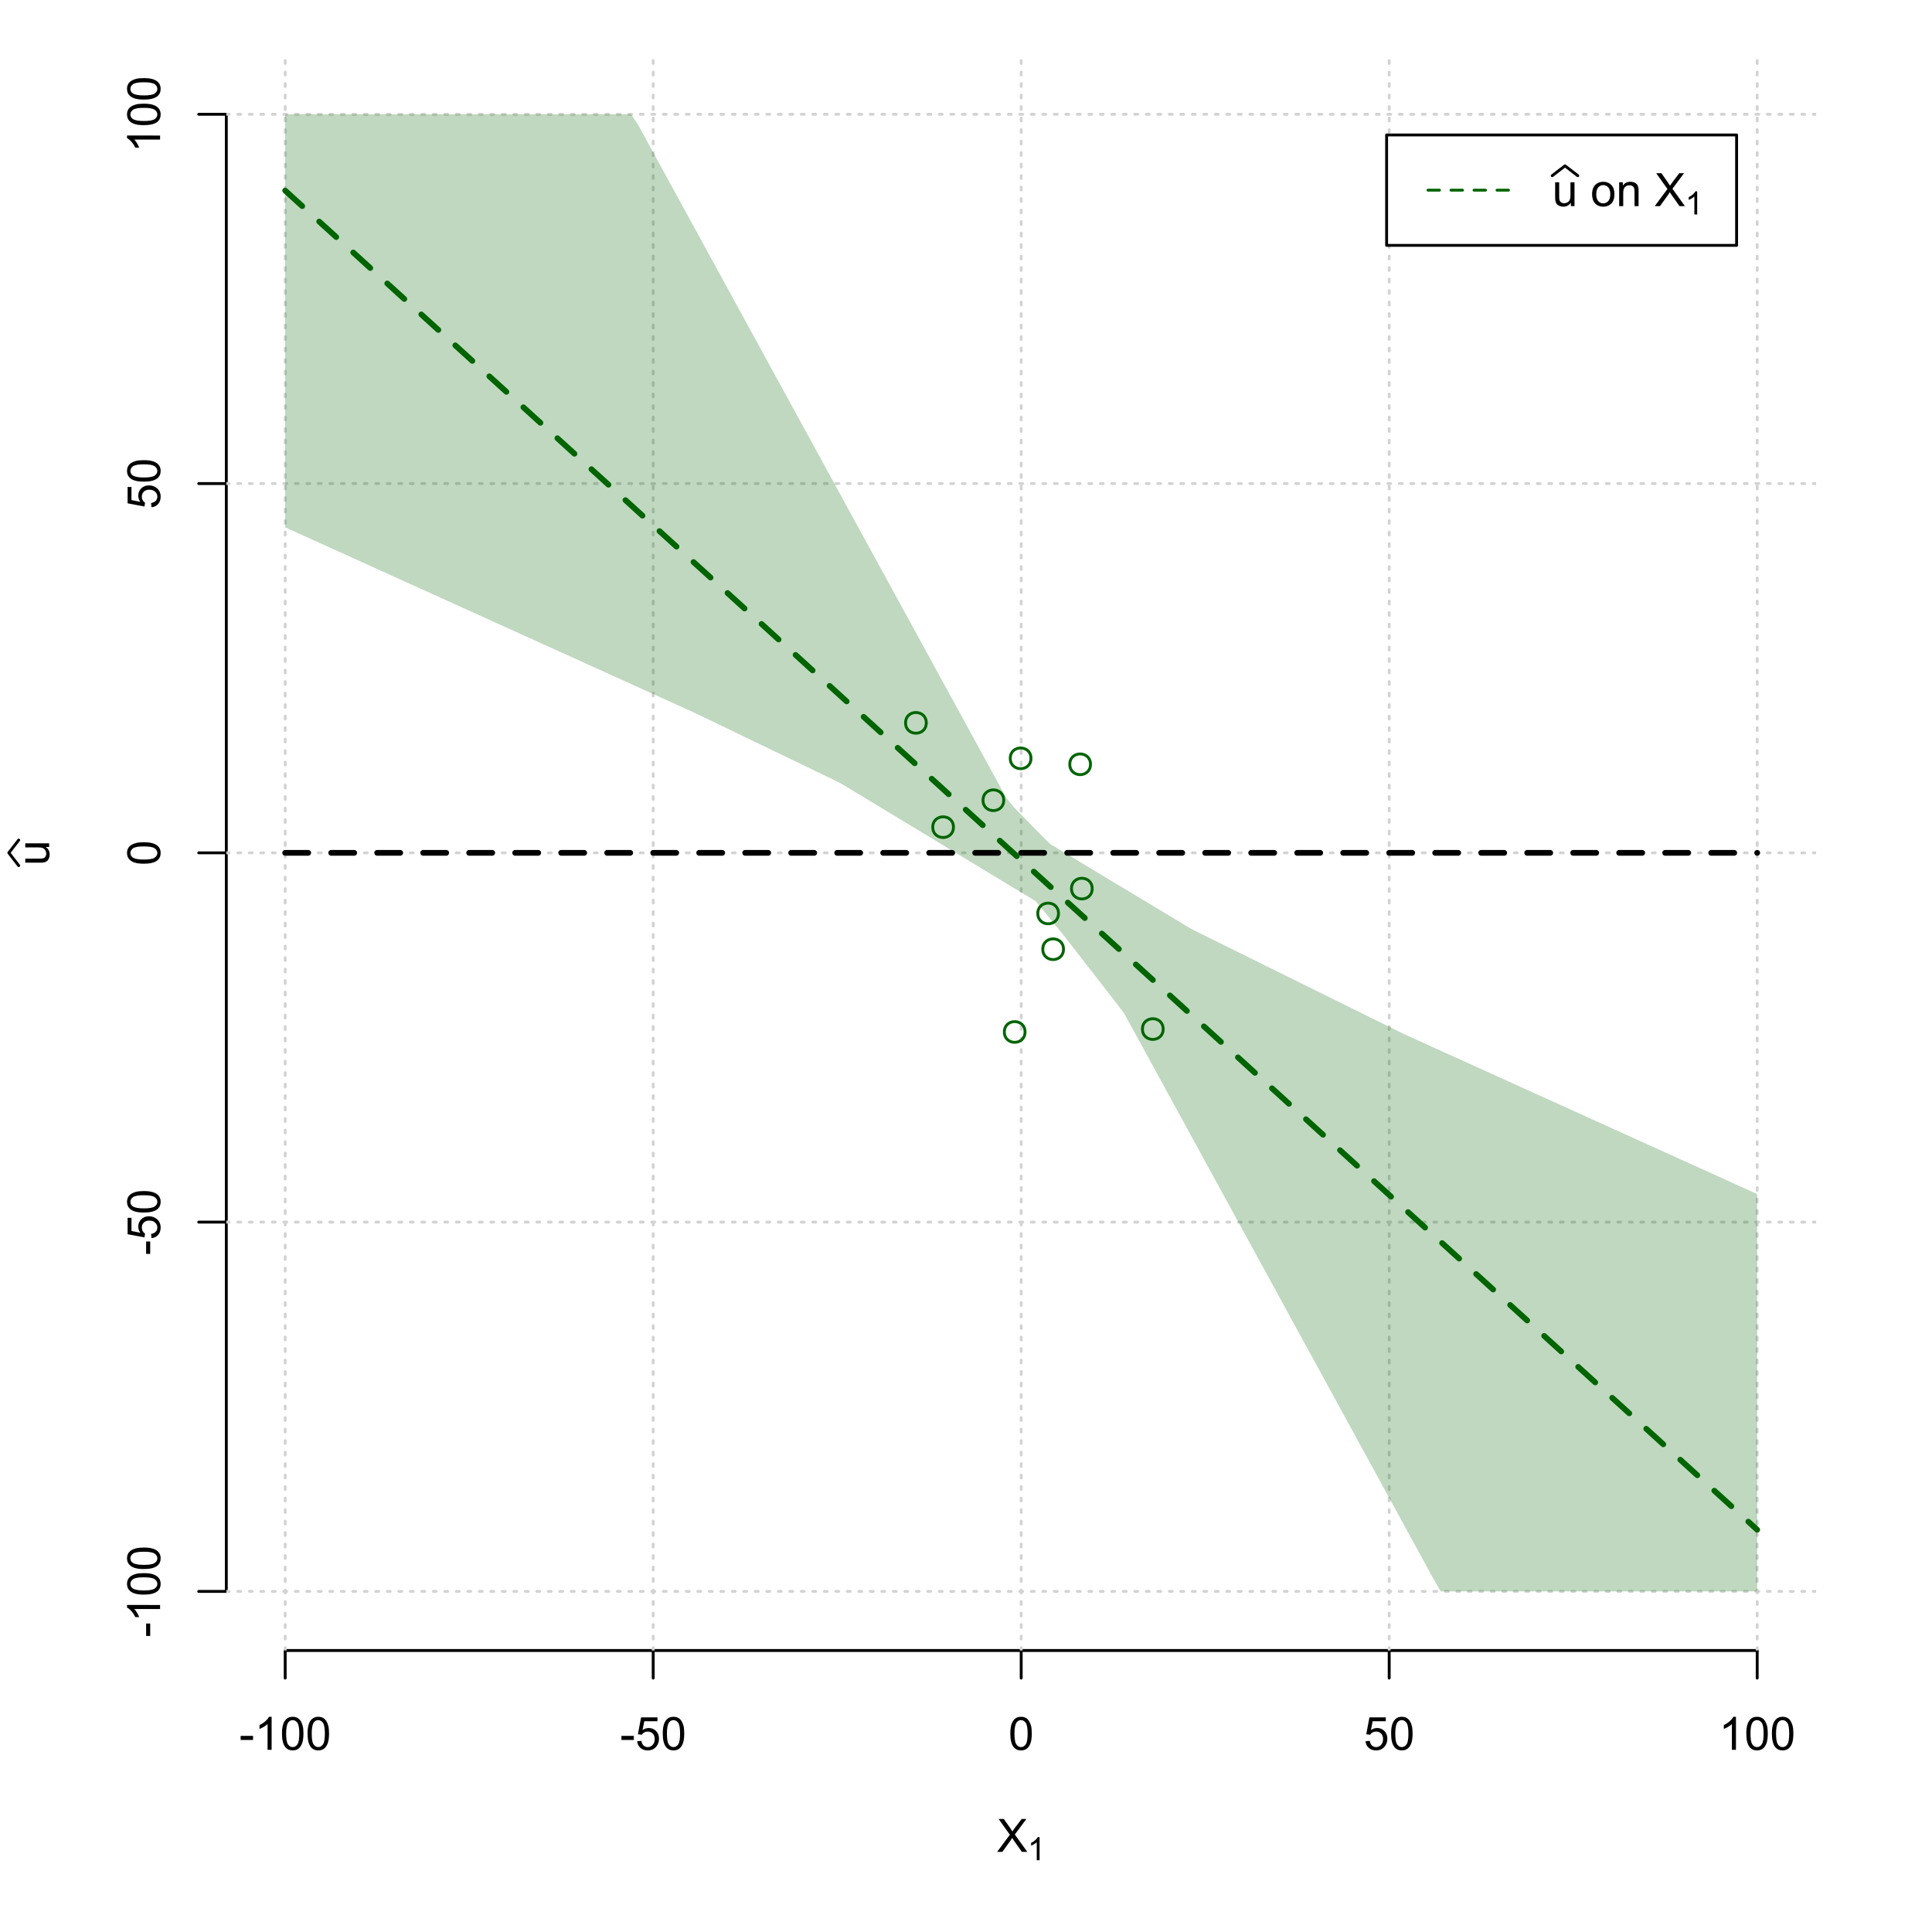 <?xml version="1.0" encoding="UTF-8"?>
<svg xmlns="http://www.w3.org/2000/svg" xmlns:xlink="http://www.w3.org/1999/xlink" width="504pt" height="504pt" viewBox="0 0 504 504" version="1.1">
<defs>
<g>
<symbol overflow="visible" id="glyph0-0">
<path style="stroke:none;" d="M 1.5 0 L 1.5 -7.5 L 7.5 -7.5 L 7.5 0 Z M 1.688 -0.188 L 7.312 -0.188 L 7.312 -7.312 L 1.688 -7.312 Z M 1.688 -0.188 "/>
</symbol>
<symbol overflow="visible" id="glyph0-1">
<path style="stroke:none;" d="M 0.055 0 L 3.375 -4.477 L 0.445 -8.59 L 1.797 -8.59 L 3.359 -6.387 C 3.68 -5.93 3.91 -5.578 4.047 -5.332 C 4.238 -5.645 4.465 -5.969 4.727 -6.312 L 6.457 -8.59 L 7.695 -8.59 L 4.676 -4.539 L 7.93 0 L 6.523 0 L 4.359 -3.062 C 4.238 -3.238 4.113 -3.43 3.984 -3.641 C 3.789 -3.324 3.652 -3.109 3.574 -2.992 L 1.418 0 Z M 0.055 0 "/>
</symbol>
<symbol overflow="visible" id="glyph0-2">
<path style="stroke:none;" d="M 0.383 -2.578 L 0.383 -3.641 L 3.621 -3.641 L 3.621 -2.578 Z M 0.383 -2.578 "/>
</symbol>
<symbol overflow="visible" id="glyph0-3">
<path style="stroke:none;" d="M 4.469 0 L 3.414 0 L 3.414 -6.719 C 3.16 -6.477 2.828 -6.234 2.414 -5.996 C 2 -5.75 1.629 -5.57 1.305 -5.449 L 1.305 -6.469 C 1.895 -6.742 2.41 -7.078 2.852 -7.477 C 3.293 -7.871 3.605 -8.254 3.789 -8.625 L 4.469 -8.625 Z M 4.469 0 "/>
</symbol>
<symbol overflow="visible" id="glyph0-4">
<path style="stroke:none;" d="M 0.5 -4.234 C 0.496 -5.246 0.602 -6.062 0.812 -6.688 C 1.02 -7.305 1.328 -7.785 1.742 -8.121 C 2.148 -8.457 2.668 -8.625 3.297 -8.625 C 3.758 -8.625 4.164 -8.531 4.512 -8.348 C 4.855 -8.16 5.141 -7.891 5.371 -7.543 C 5.594 -7.191 5.773 -6.766 5.906 -6.266 C 6.035 -5.762 6.098 -5.086 6.102 -4.234 C 6.098 -3.227 5.996 -2.414 5.789 -1.797 C 5.578 -1.176 5.266 -0.695 4.859 -0.359 C 4.445 -0.02 3.926 0.145 3.297 0.148 C 2.465 0.145 1.816 -0.148 1.348 -0.742 C 0.781 -1.457 0.496 -2.621 0.5 -4.234 Z M 1.582 -4.234 C 1.582 -2.824 1.746 -1.887 2.074 -1.418 C 2.402 -0.949 2.809 -0.715 3.297 -0.719 C 3.777 -0.715 4.184 -0.949 4.52 -1.422 C 4.848 -1.887 5.016 -2.824 5.016 -4.234 C 5.016 -5.648 4.848 -6.59 4.52 -7.055 C 4.184 -7.516 3.773 -7.746 3.289 -7.75 C 2.801 -7.746 2.414 -7.543 2.125 -7.137 C 1.762 -6.613 1.582 -5.645 1.582 -4.234 Z M 1.582 -4.234 "/>
</symbol>
<symbol overflow="visible" id="glyph0-5">
<path style="stroke:none;" d="M 0.5 -2.25 L 1.605 -2.344 C 1.684 -1.805 1.871 -1.398 2.176 -1.125 C 2.473 -0.852 2.836 -0.715 3.258 -0.719 C 3.766 -0.715 4.195 -0.906 4.547 -1.293 C 4.898 -1.672 5.074 -2.18 5.074 -2.82 C 5.074 -3.414 4.902 -3.891 4.566 -4.242 C 4.227 -4.59 3.785 -4.762 3.242 -4.766 C 2.898 -4.762 2.594 -4.684 2.32 -4.531 C 2.047 -4.375 1.832 -4.176 1.676 -3.93 L 0.688 -4.062 L 1.516 -8.473 L 5.789 -8.473 L 5.789 -7.465 L 2.359 -7.465 L 1.898 -5.156 C 2.414 -5.516 2.953 -5.695 3.523 -5.695 C 4.27 -5.695 4.902 -5.434 5.422 -4.914 C 5.934 -4.395 6.191 -3.727 6.195 -2.914 C 6.191 -2.133 5.965 -1.461 5.516 -0.898 C 4.961 -0.199 4.211 0.145 3.258 0.148 C 2.477 0.145 1.836 -0.07 1.344 -0.508 C 0.844 -0.941 0.562 -1.523 0.5 -2.25 Z M 0.5 -2.25 "/>
</symbol>
<symbol overflow="visible" id="glyph0-6">
<path style="stroke:none;" d="M 4.867 0 L 4.867 -0.914 C 4.379 -0.211 3.723 0.141 2.895 0.141 C 2.527 0.141 2.184 0.07 1.867 -0.07 C 1.547 -0.211 1.309 -0.387 1.156 -0.602 C 1 -0.812 0.895 -1.074 0.832 -1.383 C 0.785 -1.59 0.762 -1.918 0.766 -2.367 L 0.766 -6.223 L 1.82 -6.223 L 1.82 -2.773 C 1.816 -2.219 1.84 -1.848 1.887 -1.656 C 1.949 -1.379 2.09 -1.16 2.309 -1.004 C 2.523 -0.84 2.789 -0.762 3.105 -0.766 C 3.418 -0.762 3.715 -0.844 3.996 -1.008 C 4.273 -1.172 4.469 -1.391 4.586 -1.672 C 4.699 -1.949 4.758 -2.355 4.758 -2.891 L 4.758 -6.223 L 5.812 -6.223 L 5.812 0 Z M 4.867 0 "/>
</symbol>
<symbol overflow="visible" id="glyph0-7">
<path style="stroke:none;" d=""/>
</symbol>
<symbol overflow="visible" id="glyph0-8">
<path style="stroke:none;" d="M 0.398 -3.109 C 0.398 -4.262 0.719 -5.117 1.359 -5.672 C 1.895 -6.133 2.547 -6.363 3.316 -6.363 C 4.172 -6.363 4.871 -6.082 5.414 -5.52 C 5.953 -4.957 6.223 -4.184 6.227 -3.199 C 6.223 -2.398 6.102 -1.766 5.867 -1.309 C 5.625 -0.848 5.277 -0.492 4.82 -0.238 C 4.359 0.016 3.859 0.141 3.316 0.141 C 2.441 0.141 1.734 -0.137 1.203 -0.695 C 0.664 -1.254 0.398 -2.059 0.398 -3.109 Z M 1.484 -3.109 C 1.48 -2.309 1.656 -1.711 2.004 -1.32 C 2.348 -0.922 2.785 -0.727 3.316 -0.727 C 3.84 -0.727 4.273 -0.926 4.621 -1.324 C 4.969 -1.723 5.145 -2.328 5.145 -3.148 C 5.145 -3.914 4.969 -4.496 4.617 -4.895 C 4.266 -5.289 3.832 -5.488 3.316 -5.492 C 2.785 -5.488 2.348 -5.293 2.004 -4.898 C 1.656 -4.5 1.48 -3.902 1.484 -3.109 Z M 1.484 -3.109 "/>
</symbol>
<symbol overflow="visible" id="glyph0-9">
<path style="stroke:none;" d="M 0.789 0 L 0.789 -6.223 L 1.742 -6.223 L 1.742 -5.336 C 2.195 -6.02 2.855 -6.363 3.719 -6.363 C 4.09 -6.363 4.434 -6.293 4.754 -6.16 C 5.066 -6.023 5.305 -5.848 5.461 -5.633 C 5.617 -5.41 5.727 -5.152 5.789 -4.852 C 5.828 -4.656 5.848 -4.312 5.848 -3.828 L 5.848 0 L 4.793 0 L 4.793 -3.785 C 4.793 -4.215 4.75 -4.535 4.668 -4.75 C 4.586 -4.961 4.441 -5.129 4.234 -5.258 C 4.023 -5.383 3.777 -5.449 3.5 -5.449 C 3.047 -5.449 2.66 -5.305 2.332 -5.02 C 2.004 -4.734 1.84 -4.195 1.844 -3.398 L 1.844 0 Z M 0.789 0 "/>
</symbol>
<symbol overflow="visible" id="glyph1-0">
<path style="stroke:none;" d="M 1.051 0 L 1.051 -5.25 L 5.25 -5.25 L 5.25 0 Z M 1.18 -0.133 L 5.117 -0.133 L 5.117 -5.117 L 1.18 -5.117 Z M 1.18 -0.133 "/>
</symbol>
<symbol overflow="visible" id="glyph1-1">
<path style="stroke:none;" d="M 3.129 0 L 2.391 0 L 2.391 -4.703 C 2.211 -4.531 1.977 -4.363 1.691 -4.195 C 1.398 -4.023 1.141 -3.895 0.914 -3.812 L 0.914 -4.527 C 1.328 -4.719 1.688 -4.953 1.996 -5.234 C 2.305 -5.508 2.523 -5.777 2.652 -6.039 L 3.129 -6.039 Z M 3.129 0 "/>
</symbol>
<symbol overflow="visible" id="glyph2-0">
<path style="stroke:none;" d="M 0 -1.5 L -7.5 -1.5 L -7.5 -7.5 L 0 -7.5 Z M -0.188 -1.688 L -0.188 -7.312 L -7.312 -7.312 L -7.312 -1.688 Z M -0.188 -1.688 "/>
</symbol>
<symbol overflow="visible" id="glyph2-1">
<path style="stroke:none;" d="M 0 -4.867 L -0.914 -4.867 C -0.211 -4.379 0.141 -3.723 0.141 -2.895 C 0.141 -2.527 0.07 -2.184 -0.07 -1.867 C -0.211 -1.547 -0.387 -1.309 -0.598 -1.156 C -0.809 -1 -1.07 -0.895 -1.383 -0.832 C -1.59 -0.789 -1.918 -0.766 -2.367 -0.77 L -6.223 -0.77 L -6.223 -1.824 L -2.773 -1.824 C -2.219 -1.82 -1.848 -1.844 -1.656 -1.887 C -1.379 -1.949 -1.16 -2.09 -1.004 -2.309 C -0.84 -2.523 -0.762 -2.789 -0.766 -3.105 C -0.762 -3.418 -0.844 -3.715 -1.008 -3.996 C -1.172 -4.273 -1.391 -4.469 -1.672 -4.586 C -1.945 -4.699 -2.352 -4.758 -2.887 -4.758 L -6.223 -4.758 L -6.223 -5.812 L 0 -5.812 Z M 0 -4.867 "/>
</symbol>
<symbol overflow="visible" id="glyph2-2">
<path style="stroke:none;" d="M -2.578 -0.383 L -3.641 -0.383 L -3.641 -3.621 L -2.578 -3.621 Z M -2.578 -0.383 "/>
</symbol>
<symbol overflow="visible" id="glyph2-3">
<path style="stroke:none;" d="M 0 -4.469 L 0 -3.414 L -6.719 -3.418 C -6.477 -3.16 -6.234 -2.828 -5.996 -2.418 C -5.75 -2.004 -5.57 -1.633 -5.449 -1.309 L -6.469 -1.309 C -6.742 -1.895 -7.078 -2.41 -7.477 -2.852 C -7.871 -3.293 -8.254 -3.605 -8.625 -3.793 L -8.625 -4.473 Z M 0 -4.469 "/>
</symbol>
<symbol overflow="visible" id="glyph2-4">
<path style="stroke:none;" d="M -4.234 -0.5 C -5.246 -0.496 -6.062 -0.602 -6.688 -0.812 C -7.305 -1.02 -7.785 -1.328 -8.121 -1.742 C -8.457 -2.152 -8.625 -2.672 -8.625 -3.301 C -8.625 -3.758 -8.531 -4.164 -8.348 -4.512 C -8.16 -4.859 -7.891 -5.145 -7.543 -5.371 C -7.191 -5.594 -6.766 -5.773 -6.266 -5.906 C -5.762 -6.035 -5.086 -6.098 -4.234 -6.102 C -3.223 -6.098 -2.41 -5.996 -1.793 -5.789 C -1.176 -5.578 -0.695 -5.266 -0.359 -4.859 C -0.02 -4.445 0.145 -3.926 0.148 -3.297 C 0.145 -2.465 -0.148 -1.816 -0.742 -1.348 C -1.457 -0.781 -2.621 -0.496 -4.234 -0.5 Z M -4.234 -1.582 C -2.824 -1.582 -1.887 -1.746 -1.418 -2.074 C -0.949 -2.402 -0.715 -2.809 -0.719 -3.297 C -0.715 -3.777 -0.949 -4.184 -1.422 -4.52 C -1.887 -4.848 -2.824 -5.016 -4.234 -5.016 C -5.648 -5.016 -6.59 -4.848 -7.055 -4.52 C -7.516 -4.188 -7.746 -3.777 -7.75 -3.289 C -7.746 -2.801 -7.543 -2.414 -7.137 -2.129 C -6.613 -1.762 -5.645 -1.582 -4.234 -1.582 Z M -4.234 -1.582 "/>
</symbol>
<symbol overflow="visible" id="glyph2-5">
<path style="stroke:none;" d="M -2.25 -0.5 L -2.344 -1.605 C -1.805 -1.684 -1.398 -1.871 -1.125 -2.176 C -0.852 -2.473 -0.715 -2.836 -0.719 -3.258 C -0.715 -3.766 -0.906 -4.195 -1.293 -4.547 C -1.672 -4.898 -2.18 -5.074 -2.816 -5.074 C -3.414 -5.074 -3.891 -4.902 -4.242 -4.566 C -4.59 -4.227 -4.762 -3.785 -4.766 -3.242 C -4.762 -2.898 -4.684 -2.594 -4.531 -2.32 C -4.375 -2.047 -4.176 -1.832 -3.93 -1.676 L -4.062 -0.688 L -8.473 -1.52 L -8.473 -5.789 L -7.465 -5.789 L -7.465 -2.363 L -5.156 -1.898 C -5.516 -2.414 -5.695 -2.953 -5.695 -3.523 C -5.695 -4.27 -5.434 -4.902 -4.914 -5.422 C -4.395 -5.934 -3.727 -6.191 -2.91 -6.195 C -2.133 -6.191 -1.461 -5.965 -0.895 -5.516 C -0.199 -4.961 0.145 -4.211 0.148 -3.258 C 0.145 -2.477 -0.07 -1.836 -0.508 -1.344 C -0.941 -0.848 -1.523 -0.566 -2.25 -0.5 Z M -2.25 -0.5 "/>
</symbol>
</g>
<clipPath id="clip1">
  <path d="M 74 14.398 L 75 14.398 L 75 430.559 L 74 430.559 Z M 74 14.398 "/>
</clipPath>
<clipPath id="clip2">
  <path d="M 170 14.398 L 171 14.398 L 171 430.559 L 170 430.559 Z M 170 14.398 "/>
</clipPath>
<clipPath id="clip3">
  <path d="M 266 14.398 L 267 14.398 L 267 430.559 L 266 430.559 Z M 266 14.398 "/>
</clipPath>
<clipPath id="clip4">
  <path d="M 362 14.398 L 363 14.398 L 363 430.559 L 362 430.559 Z M 362 14.398 "/>
</clipPath>
<clipPath id="clip5">
  <path d="M 458 14.398 L 459 14.398 L 459 430.559 L 458 430.559 Z M 458 14.398 "/>
</clipPath>
<clipPath id="clip6">
  <path d="M 59.039 414 L 473.758 414 L 473.758 416 L 59.039 416 Z M 59.039 414 "/>
</clipPath>
<clipPath id="clip7">
  <path d="M 59.039 318 L 473.758 318 L 473.758 320 L 59.039 320 Z M 59.039 318 "/>
</clipPath>
<clipPath id="clip8">
  <path d="M 59.039 222 L 473.758 222 L 473.758 223 L 59.039 223 Z M 59.039 222 "/>
</clipPath>
<clipPath id="clip9">
  <path d="M 59.039 125 L 473.758 125 L 473.758 127 L 59.039 127 Z M 59.039 125 "/>
</clipPath>
<clipPath id="clip10">
  <path d="M 59.039 29 L 473.758 29 L 473.758 31 L 59.039 31 Z M 59.039 29 "/>
</clipPath>
</defs>
<g id="surface906">
<rect x="0" y="0" width="504" height="504" style="fill:rgb(100%,100%,100%);fill-opacity:1;stroke:none;"/>
<g style="fill:rgb(0%,0%,0%);fill-opacity:1;">
  <use xlink:href="#glyph0-1" x="260.062" y="483.102"/>
</g>
<g style="fill:rgb(0%,0%,0%);fill-opacity:1;">
  <use xlink:href="#glyph1-1" x="268.066" y="485.281"/>
</g>
<g style="fill:rgb(0%,0%,0%);fill-opacity:1;">
  <use xlink:href="#glyph2-1" x="12.82" y="225.816"/>
</g>
<path style="fill:none;stroke-width:0.75;stroke-linecap:round;stroke-linejoin:round;stroke:rgb(0%,0%,0%);stroke-opacity:1;stroke-miterlimit:10;" d="M 4.879 225.816 L 2.301 222.48 L 4.879 219.145 "/>
<path style="fill:none;stroke-width:0.75;stroke-linecap:round;stroke-linejoin:round;stroke:rgb(0%,0%,0%);stroke-opacity:1;stroke-miterlimit:10;" d="M 74.398 430.559 L 458.398 430.559 "/>
<path style="fill:none;stroke-width:0.75;stroke-linecap:round;stroke-linejoin:round;stroke:rgb(0%,0%,0%);stroke-opacity:1;stroke-miterlimit:10;" d="M 74.398 430.559 L 74.398 437.762 "/>
<path style="fill:none;stroke-width:0.75;stroke-linecap:round;stroke-linejoin:round;stroke:rgb(0%,0%,0%);stroke-opacity:1;stroke-miterlimit:10;" d="M 170.398 430.559 L 170.398 437.762 "/>
<path style="fill:none;stroke-width:0.75;stroke-linecap:round;stroke-linejoin:round;stroke:rgb(0%,0%,0%);stroke-opacity:1;stroke-miterlimit:10;" d="M 266.398 430.559 L 266.398 437.762 "/>
<path style="fill:none;stroke-width:0.75;stroke-linecap:round;stroke-linejoin:round;stroke:rgb(0%,0%,0%);stroke-opacity:1;stroke-miterlimit:10;" d="M 362.398 430.559 L 362.398 437.762 "/>
<path style="fill:none;stroke-width:0.75;stroke-linecap:round;stroke-linejoin:round;stroke:rgb(0%,0%,0%);stroke-opacity:1;stroke-miterlimit:10;" d="M 458.398 430.559 L 458.398 437.762 "/>
<g style="fill:rgb(0%,0%,0%);fill-opacity:1;">
  <use xlink:href="#glyph0-2" x="62.391" y="456.48"/>
  <use xlink:href="#glyph0-3" x="66.387" y="456.48"/>
  <use xlink:href="#glyph0-4" x="73.061" y="456.48"/>
  <use xlink:href="#glyph0-4" x="79.734" y="456.48"/>
</g>
<g style="fill:rgb(0%,0%,0%);fill-opacity:1;">
  <use xlink:href="#glyph0-2" x="161.727" y="456.48"/>
  <use xlink:href="#glyph0-5" x="165.723" y="456.48"/>
  <use xlink:href="#glyph0-4" x="172.396" y="456.48"/>
</g>
<g style="fill:rgb(0%,0%,0%);fill-opacity:1;">
  <use xlink:href="#glyph0-4" x="263.062" y="456.48"/>
</g>
<g style="fill:rgb(0%,0%,0%);fill-opacity:1;">
  <use xlink:href="#glyph0-5" x="355.727" y="456.48"/>
  <use xlink:href="#glyph0-4" x="362.4" y="456.48"/>
</g>
<g style="fill:rgb(0%,0%,0%);fill-opacity:1;">
  <use xlink:href="#glyph0-3" x="448.387" y="456.48"/>
  <use xlink:href="#glyph0-4" x="455.061" y="456.48"/>
  <use xlink:href="#glyph0-4" x="461.734" y="456.48"/>
</g>
<path style="fill:none;stroke-width:0.75;stroke-linecap:round;stroke-linejoin:round;stroke:rgb(0%,0%,0%);stroke-opacity:1;stroke-miterlimit:10;" d="M 59.039 415.148 L 59.039 29.812 "/>
<path style="fill:none;stroke-width:0.75;stroke-linecap:round;stroke-linejoin:round;stroke:rgb(0%,0%,0%);stroke-opacity:1;stroke-miterlimit:10;" d="M 59.039 415.148 L 51.84 415.148 "/>
<path style="fill:none;stroke-width:0.75;stroke-linecap:round;stroke-linejoin:round;stroke:rgb(0%,0%,0%);stroke-opacity:1;stroke-miterlimit:10;" d="M 59.039 318.812 L 51.84 318.812 "/>
<path style="fill:none;stroke-width:0.75;stroke-linecap:round;stroke-linejoin:round;stroke:rgb(0%,0%,0%);stroke-opacity:1;stroke-miterlimit:10;" d="M 59.039 222.48 L 51.84 222.48 "/>
<path style="fill:none;stroke-width:0.75;stroke-linecap:round;stroke-linejoin:round;stroke:rgb(0%,0%,0%);stroke-opacity:1;stroke-miterlimit:10;" d="M 59.039 126.148 L 51.84 126.148 "/>
<path style="fill:none;stroke-width:0.75;stroke-linecap:round;stroke-linejoin:round;stroke:rgb(0%,0%,0%);stroke-opacity:1;stroke-miterlimit:10;" d="M 59.039 29.812 L 51.84 29.812 "/>
<g style="fill:rgb(0%,0%,0%);fill-opacity:1;">
  <use xlink:href="#glyph2-2" x="41.762" y="427.156"/>
  <use xlink:href="#glyph2-3" x="41.762" y="423.16"/>
  <use xlink:href="#glyph2-4" x="41.762" y="416.486"/>
  <use xlink:href="#glyph2-4" x="41.762" y="409.812"/>
</g>
<g style="fill:rgb(0%,0%,0%);fill-opacity:1;">
  <use xlink:href="#glyph2-2" x="41.762" y="327.484"/>
  <use xlink:href="#glyph2-5" x="41.762" y="323.488"/>
  <use xlink:href="#glyph2-4" x="41.762" y="316.814"/>
</g>
<g style="fill:rgb(0%,0%,0%);fill-opacity:1;">
  <use xlink:href="#glyph2-4" x="41.762" y="225.816"/>
</g>
<g style="fill:rgb(0%,0%,0%);fill-opacity:1;">
  <use xlink:href="#glyph2-5" x="41.762" y="132.82"/>
  <use xlink:href="#glyph2-4" x="41.762" y="126.146"/>
</g>
<g style="fill:rgb(0%,0%,0%);fill-opacity:1;">
  <use xlink:href="#glyph2-3" x="41.762" y="39.824"/>
  <use xlink:href="#glyph2-4" x="41.762" y="33.15"/>
  <use xlink:href="#glyph2-4" x="41.762" y="26.477"/>
</g>
<g clip-path="url(#clip1)" clip-rule="nonzero">
<path style="fill:none;stroke-width:0.75;stroke-linecap:round;stroke-linejoin:round;stroke:rgb(82.745%,82.745%,82.745%);stroke-opacity:1;stroke-dasharray:0.75,2.25;stroke-miterlimit:10;" d="M 74.398 430.559 L 74.398 14.398 "/>
</g>
<g clip-path="url(#clip2)" clip-rule="nonzero">
<path style="fill:none;stroke-width:0.75;stroke-linecap:round;stroke-linejoin:round;stroke:rgb(82.745%,82.745%,82.745%);stroke-opacity:1;stroke-dasharray:0.75,2.25;stroke-miterlimit:10;" d="M 170.398 430.559 L 170.398 14.398 "/>
</g>
<g clip-path="url(#clip3)" clip-rule="nonzero">
<path style="fill:none;stroke-width:0.75;stroke-linecap:round;stroke-linejoin:round;stroke:rgb(82.745%,82.745%,82.745%);stroke-opacity:1;stroke-dasharray:0.75,2.25;stroke-miterlimit:10;" d="M 266.398 430.559 L 266.398 14.398 "/>
</g>
<g clip-path="url(#clip4)" clip-rule="nonzero">
<path style="fill:none;stroke-width:0.75;stroke-linecap:round;stroke-linejoin:round;stroke:rgb(82.745%,82.745%,82.745%);stroke-opacity:1;stroke-dasharray:0.75,2.25;stroke-miterlimit:10;" d="M 362.398 430.559 L 362.398 14.398 "/>
</g>
<g clip-path="url(#clip5)" clip-rule="nonzero">
<path style="fill:none;stroke-width:0.75;stroke-linecap:round;stroke-linejoin:round;stroke:rgb(82.745%,82.745%,82.745%);stroke-opacity:1;stroke-dasharray:0.75,2.25;stroke-miterlimit:10;" d="M 458.398 430.559 L 458.398 14.398 "/>
</g>
<g clip-path="url(#clip6)" clip-rule="nonzero">
<path style="fill:none;stroke-width:0.75;stroke-linecap:round;stroke-linejoin:round;stroke:rgb(82.745%,82.745%,82.745%);stroke-opacity:1;stroke-dasharray:0.75,2.25;stroke-miterlimit:10;" d="M 59.039 415.148 L 473.762 415.148 "/>
</g>
<g clip-path="url(#clip7)" clip-rule="nonzero">
<path style="fill:none;stroke-width:0.75;stroke-linecap:round;stroke-linejoin:round;stroke:rgb(82.745%,82.745%,82.745%);stroke-opacity:1;stroke-dasharray:0.75,2.25;stroke-miterlimit:10;" d="M 59.039 318.812 L 473.762 318.812 "/>
</g>
<g clip-path="url(#clip8)" clip-rule="nonzero">
<path style="fill:none;stroke-width:0.75;stroke-linecap:round;stroke-linejoin:round;stroke:rgb(82.745%,82.745%,82.745%);stroke-opacity:1;stroke-dasharray:0.75,2.25;stroke-miterlimit:10;" d="M 59.039 222.48 L 473.762 222.48 "/>
</g>
<g clip-path="url(#clip9)" clip-rule="nonzero">
<path style="fill:none;stroke-width:0.75;stroke-linecap:round;stroke-linejoin:round;stroke:rgb(82.745%,82.745%,82.745%);stroke-opacity:1;stroke-dasharray:0.75,2.25;stroke-miterlimit:10;" d="M 59.039 126.148 L 473.762 126.148 "/>
</g>
<g clip-path="url(#clip10)" clip-rule="nonzero">
<path style="fill:none;stroke-width:0.75;stroke-linecap:round;stroke-linejoin:round;stroke:rgb(82.745%,82.745%,82.745%);stroke-opacity:1;stroke-dasharray:0.75,2.25;stroke-miterlimit:10;" d="M 59.039 29.812 L 473.762 29.812 "/>
</g>
<path style=" stroke:none;fill-rule:nonzero;fill:rgb(0%,39.216%,0%);fill-opacity:0.251;" d="M 74.398 29.812 L 164.641 29.812 L 166.559 32.738 L 168.48 36.25 L 170.398 39.758 L 172.32 43.27 L 174.238 46.781 L 176.16 50.289 L 178.078 53.801 L 180 57.309 L 181.922 60.82 L 183.84 64.328 L 185.762 67.84 L 187.68 71.348 L 189.602 74.859 L 191.52 78.367 L 193.441 81.879 L 195.359 85.391 L 197.281 88.898 L 199.199 92.41 L 201.121 95.918 L 203.039 99.43 L 204.961 102.938 L 206.879 106.449 L 208.801 109.957 L 210.719 113.469 L 212.641 116.977 L 214.559 120.488 L 216.48 124 L 218.398 127.508 L 220.32 131.02 L 222.238 134.527 L 224.16 138.039 L 226.078 141.547 L 228 145.059 L 229.922 148.566 L 231.84 152.078 L 233.762 155.586 L 235.68 159.098 L 237.602 162.609 L 239.52 166.117 L 241.441 169.629 L 243.359 173.137 L 245.281 176.648 L 247.199 180.156 L 249.121 183.668 L 251.039 187.176 L 252.961 190.688 L 254.879 194.195 L 256.801 197.707 L 258.719 201.219 L 260.641 204.727 L 262.559 208.238 L 264.48 210.547 L 266.398 212.516 L 268.32 214.484 L 270.238 216.453 L 272.16 218.422 L 274.078 220.258 L 277.922 222.57 L 279.84 223.727 L 281.762 224.879 L 283.68 226.035 L 285.602 227.191 L 287.52 228.344 L 289.441 229.5 L 291.359 230.656 L 293.281 231.809 L 295.199 232.965 L 297.121 234.121 L 299.039 235.273 L 300.961 236.43 L 302.879 237.586 L 304.801 238.738 L 306.719 239.895 L 308.641 241.051 L 310.559 242.203 L 312.48 243.188 L 314.398 244.137 L 316.32 245.086 L 318.238 246.035 L 320.16 246.984 L 322.078 247.934 L 325.922 249.832 L 327.84 250.781 L 329.762 251.73 L 331.68 252.68 L 333.602 253.625 L 335.52 254.574 L 337.441 255.523 L 339.359 256.473 L 341.281 257.422 L 343.199 258.371 L 345.121 259.32 L 347.039 260.27 L 348.961 261.219 L 350.879 262.168 L 352.801 263.117 L 354.719 264.066 L 356.641 265.016 L 358.559 265.965 L 360.48 266.914 L 362.398 267.863 L 364.32 268.812 L 366.238 269.754 L 368.16 270.625 L 370.078 271.496 L 372 272.363 L 373.922 273.234 L 375.84 274.102 L 377.762 274.973 L 379.68 275.844 L 381.602 276.711 L 383.52 277.582 L 385.441 278.453 L 387.359 279.32 L 389.281 280.191 L 391.199 281.062 L 393.121 281.93 L 395.039 282.801 L 396.961 283.668 L 398.879 284.539 L 400.801 285.41 L 402.719 286.277 L 404.641 287.148 L 406.559 288.02 L 408.48 288.887 L 410.398 289.758 L 412.32 290.625 L 414.238 291.496 L 416.16 292.367 L 418.078 293.234 L 421.922 294.977 L 423.84 295.844 L 425.762 296.715 L 427.68 297.582 L 429.602 298.453 L 431.52 299.324 L 433.441 300.191 L 435.359 301.062 L 437.281 301.934 L 439.199 302.801 L 441.121 303.672 L 443.039 304.543 L 444.961 305.41 L 446.879 306.281 L 448.801 307.148 L 450.719 308.02 L 452.641 308.891 L 454.559 309.758 L 456.48 310.629 L 458.398 311.5 L 458.398 415.148 L 375.84 415.148 L 373.922 411.812 L 372 408.305 L 370.078 404.793 L 368.16 401.285 L 366.238 397.773 L 364.32 394.266 L 362.398 390.754 L 360.48 387.242 L 358.559 383.734 L 356.641 380.223 L 354.719 376.715 L 352.801 373.203 L 350.879 369.695 L 348.961 366.184 L 347.039 362.676 L 345.121 359.164 L 343.199 355.656 L 341.281 352.145 L 339.359 348.633 L 337.441 345.125 L 335.52 341.613 L 333.602 338.105 L 331.68 334.594 L 329.762 331.086 L 327.84 327.574 L 325.922 324.066 L 324 320.555 L 322.078 317.047 L 320.16 313.535 L 318.238 310.023 L 316.32 306.516 L 314.398 303.004 L 312.48 299.496 L 310.559 295.984 L 308.641 292.477 L 306.719 288.965 L 304.801 285.457 L 302.879 281.945 L 300.961 278.438 L 299.039 274.926 L 297.121 271.414 L 295.199 267.906 L 293.281 264.395 L 291.359 261.855 L 289.441 259.383 L 287.52 256.914 L 285.602 254.441 L 283.68 251.973 L 281.762 249.504 L 279.84 247.031 L 277.922 244.562 L 276 242.176 L 274.078 239.824 L 272.16 237.473 L 270.238 235.129 L 268.32 233.965 L 266.398 232.805 L 264.48 231.645 L 262.559 230.484 L 260.641 229.324 L 258.719 228.164 L 256.801 227.004 L 254.879 225.84 L 252.961 224.68 L 251.039 223.52 L 249.121 222.359 L 247.199 221.199 L 245.281 220.039 L 243.359 218.875 L 241.441 217.715 L 239.52 216.555 L 237.602 215.395 L 235.68 214.234 L 233.762 213.074 L 231.84 211.914 L 229.922 210.75 L 226.078 208.43 L 224.16 207.27 L 222.238 206.109 L 220.32 204.949 L 218.398 203.871 L 216.48 202.945 L 214.559 202.023 L 212.641 201.098 L 210.719 200.172 L 208.801 199.246 L 206.879 198.32 L 204.961 197.395 L 203.039 196.469 L 201.121 195.543 L 199.199 194.617 L 197.281 193.691 L 195.359 192.766 L 193.441 191.84 L 191.52 190.918 L 189.602 189.992 L 187.68 189.066 L 185.762 188.141 L 183.84 187.215 L 181.922 186.289 L 180 185.398 L 178.078 184.531 L 176.16 183.66 L 174.238 182.789 L 172.32 181.922 L 170.398 181.051 L 168.48 180.18 L 166.559 179.312 L 164.641 178.441 L 162.719 177.57 L 160.801 176.703 L 158.879 175.832 L 156.961 174.965 L 155.039 174.094 L 153.121 173.223 L 151.199 172.355 L 149.281 171.484 L 147.359 170.613 L 145.441 169.746 L 143.52 168.875 L 141.602 168.008 L 139.68 167.137 L 137.762 166.266 L 135.84 165.398 L 133.922 164.527 L 132 163.656 L 130.078 162.789 L 128.16 161.918 L 126.238 161.051 L 124.32 160.18 L 122.398 159.309 L 120.48 158.441 L 118.559 157.57 L 116.641 156.699 L 114.719 155.832 L 112.801 154.961 L 110.879 154.09 L 108.961 153.223 L 107.039 152.352 L 105.121 151.484 L 103.199 150.613 L 101.281 149.742 L 99.359 148.875 L 97.441 148.004 L 95.52 147.133 L 93.602 146.266 L 91.68 145.395 L 89.762 144.527 L 87.84 143.656 L 85.922 142.785 L 84 141.918 L 82.078 141.047 L 80.16 140.176 L 78.238 139.309 L 76.32 138.438 L 74.398 137.566 Z M 74.398 29.812 "/>
<path style="fill:none;stroke-width:0.75;stroke-linecap:round;stroke-linejoin:round;stroke:rgb(0%,39.216%,0%);stroke-opacity:1;stroke-miterlimit:10;" d="M 248.727 215.781 C 248.727 219.379 243.328 219.379 243.328 215.781 C 243.328 212.18 248.727 212.18 248.727 215.781 "/>
<path style="fill:none;stroke-width:0.75;stroke-linecap:round;stroke-linejoin:round;stroke:rgb(0%,39.216%,0%);stroke-opacity:1;stroke-miterlimit:10;" d="M 303.434 268.453 C 303.434 272.051 298.031 272.051 298.031 268.453 C 298.031 264.852 303.434 264.852 303.434 268.453 "/>
<path style="fill:none;stroke-width:0.75;stroke-linecap:round;stroke-linejoin:round;stroke:rgb(0%,39.216%,0%);stroke-opacity:1;stroke-miterlimit:10;" d="M 268.949 197.824 C 268.949 201.426 263.547 201.426 263.547 197.824 C 263.547 194.227 268.949 194.227 268.949 197.824 "/>
<path style="fill:none;stroke-width:0.75;stroke-linecap:round;stroke-linejoin:round;stroke:rgb(0%,39.216%,0%);stroke-opacity:1;stroke-miterlimit:10;" d="M 241.637 188.574 C 241.637 192.172 236.234 192.172 236.234 188.574 C 236.234 184.973 241.637 184.973 241.637 188.574 "/>
<path style="fill:none;stroke-width:0.75;stroke-linecap:round;stroke-linejoin:round;stroke:rgb(0%,39.216%,0%);stroke-opacity:1;stroke-miterlimit:10;" d="M 276.129 238.289 C 276.129 241.891 270.73 241.891 270.73 238.289 C 270.73 234.691 276.129 234.691 276.129 238.289 "/>
<path style="fill:none;stroke-width:0.75;stroke-linecap:round;stroke-linejoin:round;stroke:rgb(0%,39.216%,0%);stroke-opacity:1;stroke-miterlimit:10;" d="M 267.402 269.207 C 267.402 272.809 262.004 272.809 262.004 269.207 C 262.004 265.609 267.402 265.609 267.402 269.207 "/>
<path style="fill:none;stroke-width:0.75;stroke-linecap:round;stroke-linejoin:round;stroke:rgb(0%,39.216%,0%);stroke-opacity:1;stroke-miterlimit:10;" d="M 284.473 199.379 C 284.473 202.98 279.074 202.98 279.074 199.379 C 279.074 195.777 284.473 195.777 284.473 199.379 "/>
<path style="fill:none;stroke-width:0.75;stroke-linecap:round;stroke-linejoin:round;stroke:rgb(0%,39.216%,0%);stroke-opacity:1;stroke-miterlimit:10;" d="M 277.43 247.621 C 277.43 251.223 272.027 251.223 272.027 247.621 C 272.027 244.023 277.43 244.023 277.43 247.621 "/>
<path style="fill:none;stroke-width:0.75;stroke-linecap:round;stroke-linejoin:round;stroke:rgb(0%,39.216%,0%);stroke-opacity:1;stroke-miterlimit:10;" d="M 284.922 231.809 C 284.922 235.41 279.523 235.41 279.523 231.809 C 279.523 228.211 284.922 228.211 284.922 231.809 "/>
<path style="fill:none;stroke-width:0.75;stroke-linecap:round;stroke-linejoin:round;stroke:rgb(0%,39.216%,0%);stroke-opacity:1;stroke-miterlimit:10;" d="M 261.84 208.758 C 261.84 212.359 256.441 212.359 256.441 208.758 C 256.441 205.156 261.84 205.156 261.84 208.758 "/>
<path style="fill:none;stroke-width:1.5;stroke-linecap:round;stroke-linejoin:round;stroke:rgb(0%,0%,0%);stroke-opacity:1;stroke-dasharray:6,6;stroke-miterlimit:10;" d="M 74.398 222.48 L 458.398 222.48 "/>
<path style="fill:none;stroke-width:1.5;stroke-linecap:round;stroke-linejoin:round;stroke:rgb(0%,39.216%,0%);stroke-opacity:1;stroke-dasharray:6,6;stroke-miterlimit:10;" d="M 74.398 49.727 L 76.32 51.473 L 78.238 53.219 L 80.16 54.965 L 82.078 56.711 L 84 58.461 L 85.922 60.207 L 87.84 61.953 L 89.762 63.699 L 91.68 65.445 L 93.602 67.191 L 95.52 68.938 L 97.441 70.688 L 99.359 72.434 L 101.281 74.18 L 103.199 75.926 L 105.121 77.672 L 107.039 79.418 L 108.961 81.164 L 110.879 82.914 L 112.801 84.66 L 114.719 86.406 L 116.641 88.152 L 118.559 89.898 L 120.48 91.645 L 122.398 93.391 L 124.32 95.141 L 126.238 96.887 L 128.16 98.633 L 130.078 100.379 L 133.922 103.871 L 135.84 105.617 L 137.762 107.367 L 139.68 109.113 L 141.602 110.859 L 143.52 112.605 L 145.441 114.352 L 147.359 116.098 L 149.281 117.844 L 151.199 119.594 L 153.121 121.34 L 155.039 123.086 L 156.961 124.832 L 158.879 126.578 L 160.801 128.324 L 162.719 130.07 L 164.641 131.82 L 166.559 133.566 L 168.48 135.312 L 170.398 137.059 L 172.32 138.805 L 174.238 140.551 L 176.16 142.297 L 178.078 144.047 L 181.922 147.539 L 183.84 149.285 L 185.762 151.031 L 187.68 152.777 L 189.602 154.527 L 191.52 156.273 L 193.441 158.02 L 195.359 159.766 L 197.281 161.512 L 199.199 163.258 L 201.121 165.004 L 203.039 166.754 L 204.961 168.5 L 206.879 170.246 L 208.801 171.992 L 210.719 173.738 L 212.641 175.484 L 214.559 177.23 L 216.48 178.98 L 218.398 180.727 L 220.32 182.473 L 222.238 184.219 L 224.16 185.965 L 226.078 187.711 L 228 189.457 L 229.922 191.207 L 231.84 192.953 L 233.762 194.699 L 235.68 196.445 L 237.602 198.191 L 239.52 199.938 L 241.441 201.684 L 243.359 203.434 L 245.281 205.18 L 247.199 206.926 L 249.121 208.672 L 251.039 210.418 L 252.961 212.164 L 254.879 213.91 L 256.801 215.66 L 258.719 217.406 L 260.641 219.152 L 262.559 220.898 L 264.48 222.645 L 266.398 224.391 L 268.32 226.137 L 270.238 227.887 L 272.16 229.633 L 274.078 231.379 L 277.922 234.871 L 279.84 236.617 L 281.762 238.363 L 283.68 240.113 L 285.602 241.859 L 287.52 243.605 L 289.441 245.352 L 291.359 247.098 L 293.281 248.844 L 295.199 250.59 L 297.121 252.34 L 299.039 254.086 L 300.961 255.832 L 302.879 257.578 L 304.801 259.324 L 306.719 261.07 L 308.641 262.816 L 310.559 264.566 L 312.48 266.312 L 314.398 268.059 L 316.32 269.805 L 318.238 271.551 L 320.16 273.297 L 322.078 275.047 L 325.922 278.539 L 327.84 280.285 L 329.762 282.031 L 331.68 283.777 L 333.602 285.523 L 335.52 287.273 L 337.441 289.02 L 339.359 290.766 L 341.281 292.512 L 343.199 294.258 L 345.121 296.004 L 347.039 297.75 L 348.961 299.5 L 350.879 301.246 L 352.801 302.992 L 354.719 304.738 L 356.641 306.484 L 358.559 308.23 L 360.48 309.977 L 362.398 311.727 L 364.32 313.473 L 366.238 315.219 L 368.16 316.965 L 370.078 318.711 L 373.922 322.203 L 375.84 323.953 L 377.762 325.699 L 379.68 327.445 L 381.602 329.191 L 383.52 330.938 L 385.441 332.684 L 387.359 334.43 L 389.281 336.18 L 391.199 337.926 L 393.121 339.672 L 395.039 341.418 L 396.961 343.164 L 398.879 344.91 L 400.801 346.656 L 402.719 348.406 L 404.641 350.152 L 406.559 351.898 L 408.48 353.645 L 410.398 355.391 L 412.32 357.137 L 414.238 358.883 L 416.16 360.633 L 418.078 362.379 L 421.922 365.871 L 423.84 367.617 L 425.762 369.363 L 427.68 371.109 L 429.602 372.859 L 431.52 374.605 L 433.441 376.352 L 435.359 378.098 L 437.281 379.844 L 439.199 381.59 L 441.121 383.336 L 443.039 385.086 L 444.961 386.832 L 446.879 388.578 L 448.801 390.324 L 450.719 392.07 L 452.641 393.816 L 454.559 395.566 L 456.48 397.312 L 458.398 399.059 "/>
<path style="fill-rule:nonzero;fill:rgb(100%,100%,100%);fill-opacity:1;stroke-width:0.75;stroke-linecap:round;stroke-linejoin:round;stroke:rgb(0%,0%,0%);stroke-opacity:1;stroke-miterlimit:10;" d="M 361.727 35.207 L 453.027 35.207 L 453.027 64.008 L 361.727 64.008 Z M 361.727 35.207 "/>
<path style="fill:none;stroke-width:0.75;stroke-linecap:round;stroke-linejoin:round;stroke:rgb(0%,39.216%,0%);stroke-opacity:1;stroke-dasharray:3,3;stroke-miterlimit:10;" d="M 372.523 49.609 L 394.125 49.609 "/>
<g style="fill:rgb(0%,0%,0%);fill-opacity:1;">
  <use xlink:href="#glyph0-6" x="404.926" y="53.777"/>
</g>
<path style="fill:none;stroke-width:0.75;stroke-linecap:round;stroke-linejoin:round;stroke:rgb(0%,0%,0%);stroke-opacity:1;stroke-miterlimit:10;" d="M 404.926 45.836 L 408.262 43.262 L 411.598 45.836 "/>
<g style="fill:rgb(0%,0%,0%);fill-opacity:1;">
  <use xlink:href="#glyph0-7" x="411.598" y="53.777"/>
  <use xlink:href="#glyph0-8" x="414.932" y="53.777"/>
  <use xlink:href="#glyph0-9" x="421.605" y="53.777"/>
  <use xlink:href="#glyph0-7" x="428.279" y="53.777"/>
</g>
<g style="fill:rgb(0%,0%,0%);fill-opacity:1;">
  <use xlink:href="#glyph0-1" x="431.613" y="53.777"/>
</g>
<g style="fill:rgb(0%,0%,0%);fill-opacity:1;">
  <use xlink:href="#glyph1-1" x="439.617" y="55.957"/>
</g>
<g style="fill:rgb(0%,0%,0%);fill-opacity:1;">
  <use xlink:href="#glyph0-7" x="444.289" y="53.777"/>
</g>
</g>
</svg>
